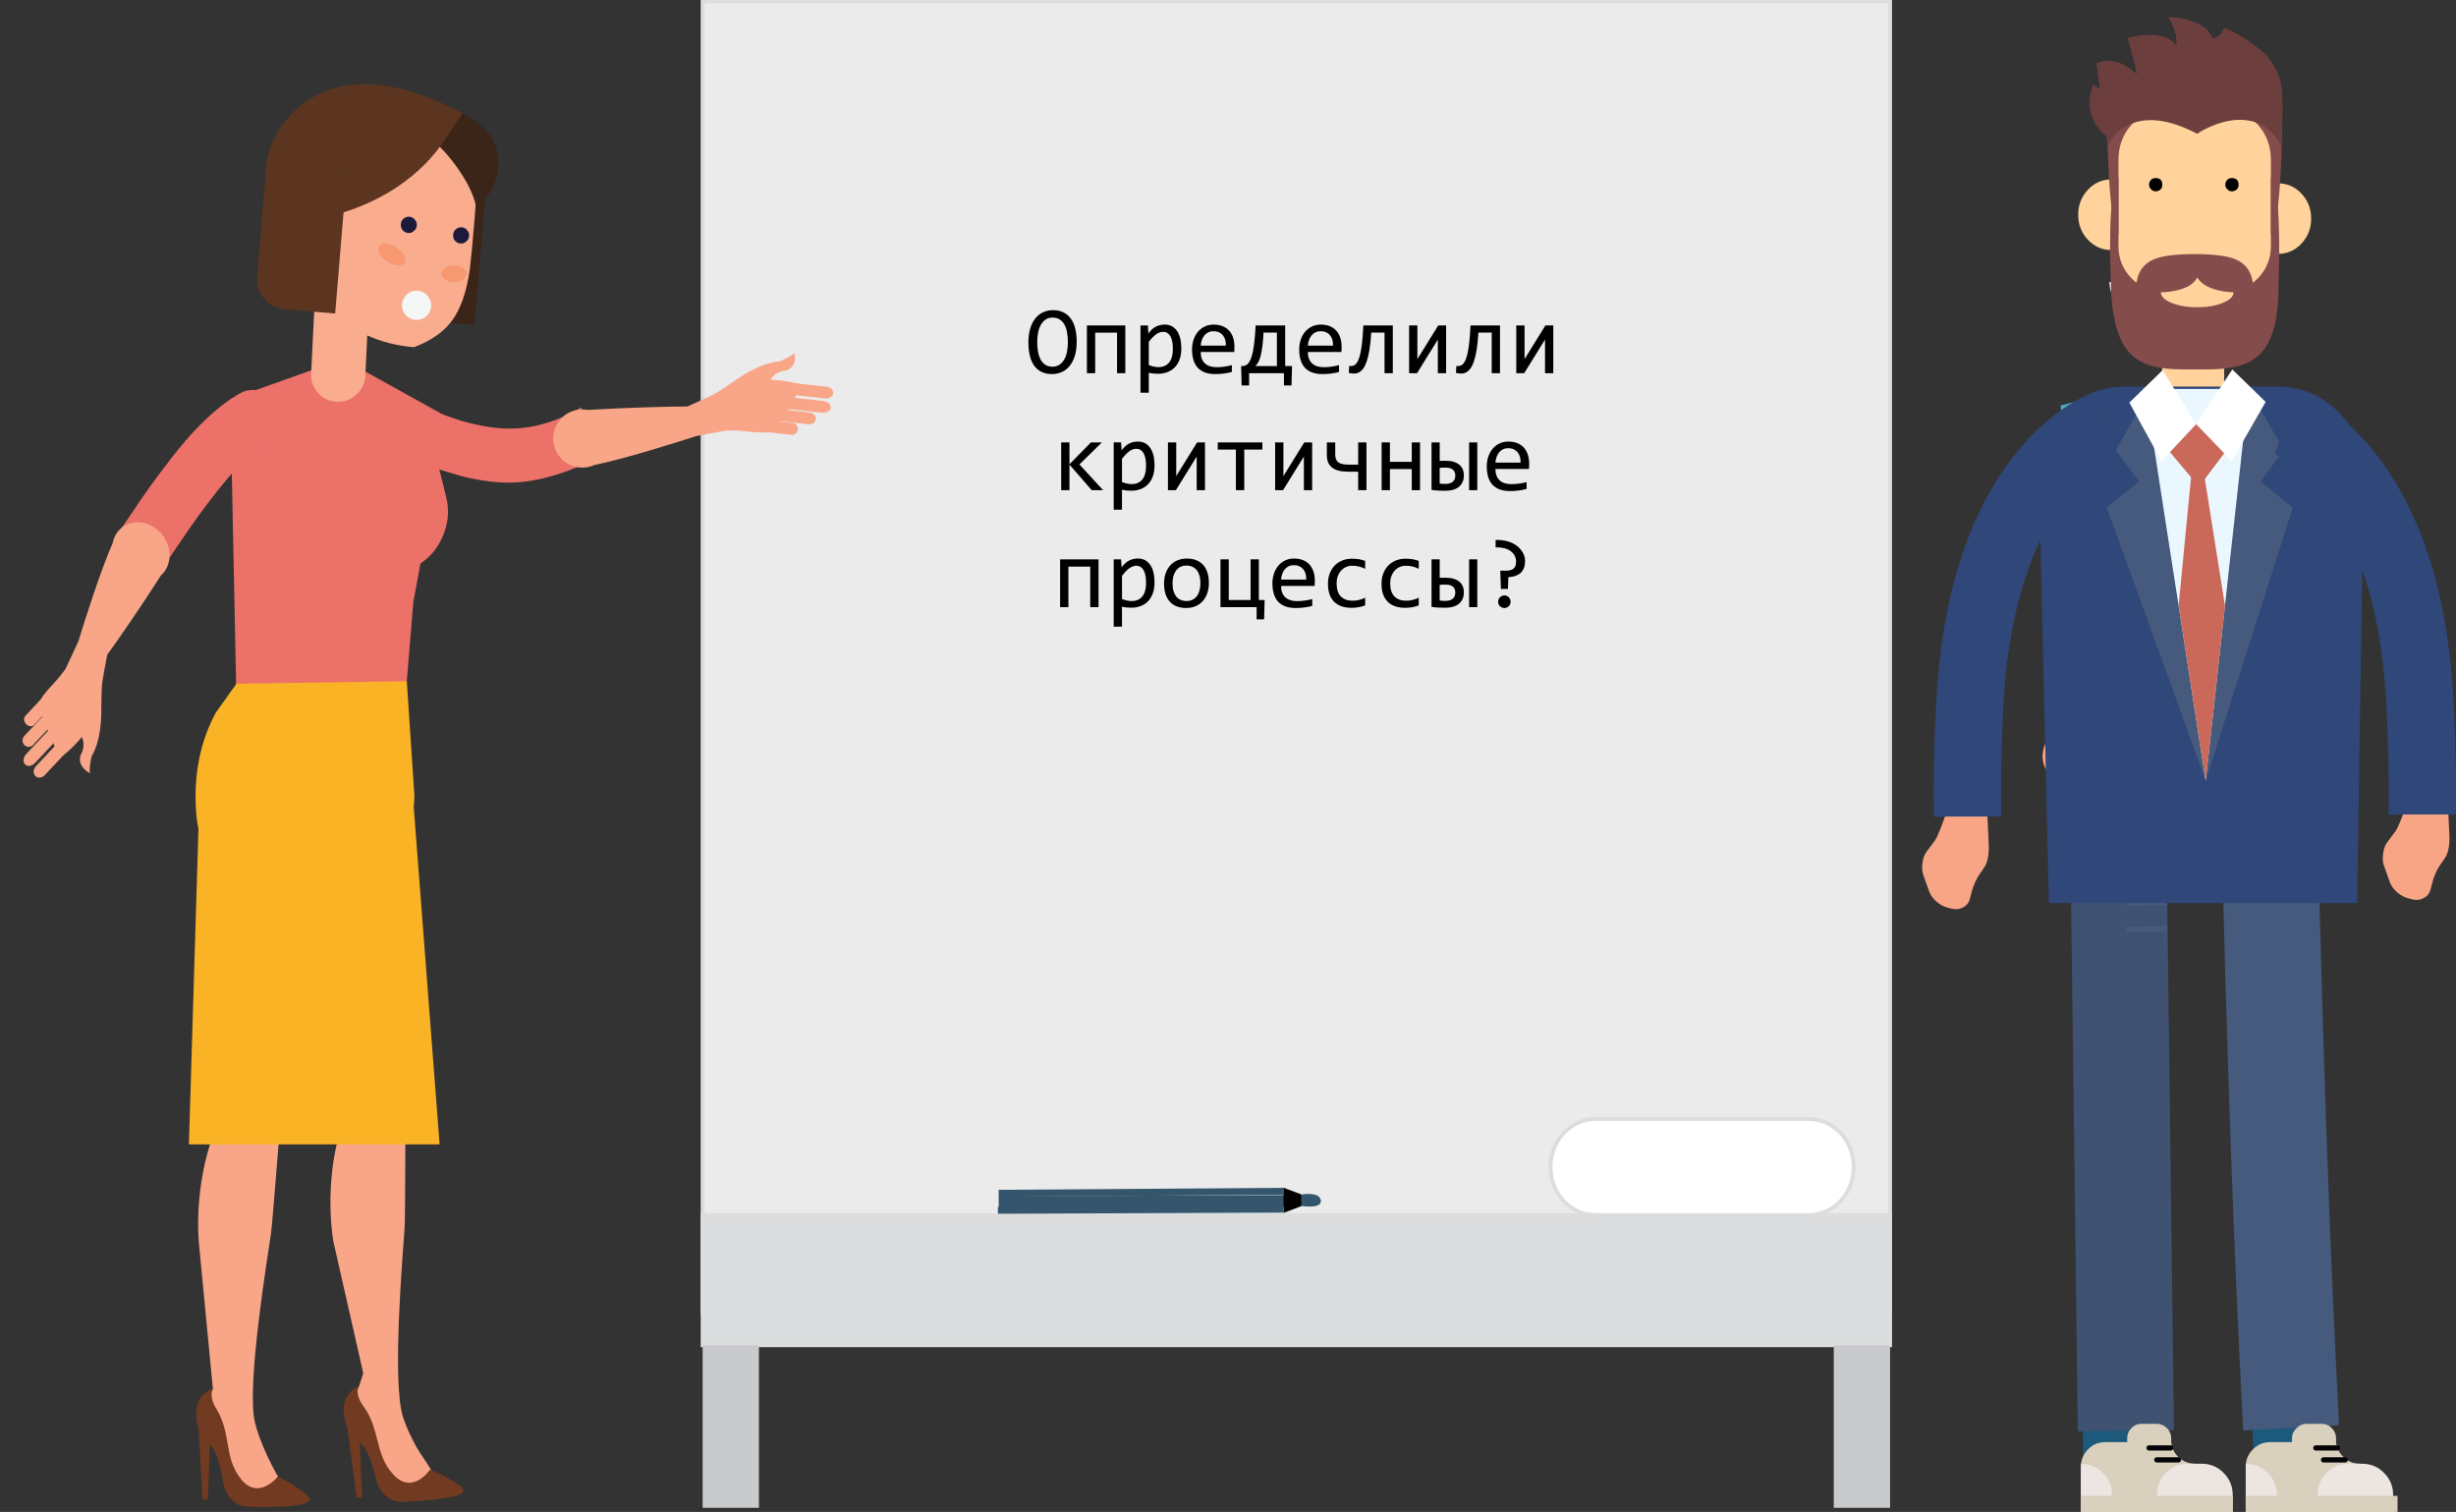 <?xml version="1.0" encoding="utf-8"?>
<!-- Generator: Adobe Illustrator 15.1.0, SVG Export Plug-In . SVG Version: 6.00 Build 0)  -->
<!DOCTYPE svg PUBLIC "-//W3C//DTD SVG 1.1//EN" "http://www.w3.org/Graphics/SVG/1.1/DTD/svg11.dtd">
<svg version="1.1" id="Layer_1" xmlns="http://www.w3.org/2000/svg" xmlns:xlink="http://www.w3.org/1999/xlink" x="0px" y="0px"
	 width="629.973px" height="387.795px" viewBox="0 0 629.973 387.795" enable-background="new 0 0 629.973 387.795"
	 xml:space="preserve">
<rect x="0" y="0" width="629.973" height="387.795" fill="#333333" stroke="none"/>
<g>
	<g>
		<rect x="180.23" y="0.352" fill="#EBEBEC" stroke="#DCDDDE" stroke-miterlimit="10" width="304.581" height="336.302"/>
		<rect x="180.23" y="311.666" fill="#DADBDC" stroke="#DCDDDE" stroke-miterlimit="10" width="304.581" height="33.367"/>
		<path fill="#FFFFFF" stroke="#DCDDDE" stroke-miterlimit="10" d="M397.72,299.334c0-6.812,5.166-12.331,11.539-12.331h54.694
			c6.373,0,11.537,5.521,11.537,12.331l0,0c0,6.813-5.164,12.333-11.537,12.333h-54.694
			C402.886,311.666,397.72,306.147,397.72,299.334L397.72,299.334z"/>
		<rect x="180.23" y="345.033" fill="#C9CACC" width="14.438" height="41.705"/>
		<rect x="470.371" y="345.033" fill="#C9CACC" width="14.438" height="41.705"/>
		<g>
			
				<rect x="291.177" y="271.465" transform="matrix(0.004 1 -1 0.004 599.629 14.274)" fill="#34556C" width="2.948" height="73.162"/>
			
				<rect x="291.778" y="273.828" transform="matrix(0.004 1 -1 0.004 601.778 16.378)" fill="#34556C" width="1.772" height="73.16"/>
			<polygon points="333.85,306.37 333.863,309.322 329.22,311.115 329.191,304.621 			"/>
			
				<rect x="291.757" y="269.097" transform="matrix(0.007 1 -1 0.007 596.38 11.022)" fill="#34556C" width="1.772" height="73.167"/>
			<path fill="#34556C" d="M333.863,309.322c0,0,5.28,0.847,4.938-1.466c-0.341-2.313-4.95-1.484-4.95-1.484"/>
		</g>
	</g>
</g>
<g>
	<g>
		<path fill="#F8A586" d="M627.859,205.33l0.424,8.953c0.099,2.697-0.33,4.688-1.274,5.969l-0.431,0.642
			c-1.323,1.752-2.25,3.694-2.77,5.828l-0.428,1.633c-0.236,0.854-0.808,1.518-1.703,1.99c-0.854,0.473-1.777,0.59-2.771,0.354
			l-1.139-0.285c-0.994-0.238-1.965-0.762-2.912-1.563c-0.902-0.806-1.516-1.658-1.848-2.56l-1.564-4.405
			c-0.283-0.9-0.332-1.919-0.143-3.056c0.143-1.139,0.498-2.086,1.063-2.844l2.131-2.842c0.712-0.998,2.107-4.596,4.193-10.806
			L627.859,205.33z"/>
		<path fill="#1C597B" d="M535.538,321.851c-1.229,1.33-1.819,2.916-1.772,4.764l0.567,47.254c0.048,1.849,0.688,3.437,1.921,4.763
			c1.229,1.276,2.725,1.918,4.475,1.918c1.754-0.047,3.223-0.734,4.408-2.063c1.229-1.326,1.846-2.914,1.846-4.76l-0.641-47.254
			c0-1.851-0.642-3.412-1.92-4.689c-1.229-1.328-2.726-1.985-4.478-1.985C538.193,319.84,536.724,320.527,535.538,321.851z"/>
		<path fill="#3F5272" d="M530.907,204.679l2.063,162.438l24.656-0.287l-2.063-162.438c-0.047-2.98-1.064-5.517-3.057-7.603
			c-1.988-2.086-4.357-3.104-7.105-3.057l-4.547,0.07c-2.795,0.047-5.164,1.139-7.104,3.271
			C531.808,199.208,530.861,201.74,530.907,204.679z"/>
		<path fill="#4DACB5" d="M528.564,103.989l2.203,31.691v67.438h63.881V135.68l2.203-31.691
			c-11.322-2.938-22.715-4.405-34.178-4.405l-12.576,0.643C542.564,100.934,535.386,102.189,528.564,103.989z"/>
		<path fill="#F8A586" d="M574.038,100.152c-4.069-0.381-7.858-0.568-11.364-0.568l-13.22,0.713
			c0.854,2.604,2.396,4.734,4.617,6.396c2.275,1.657,4.813,2.487,7.605,2.487c2.889,0,5.471-0.854,7.744-2.56
			C571.648,104.96,573.189,102.806,574.038,100.152z"/>
		<path fill="#3F5272" d="M594.648,177.036h-63.881v30.909c0,5.354,1.895,9.928,5.684,13.717c3.791,3.791,8.363,5.685,13.718,5.685
			h25.084c5.354,0,9.924-1.894,13.715-5.685c3.789-3.789,5.684-8.361,5.684-13.717L594.648,177.036L594.648,177.036z"/>
		<path fill="#455A7D" d="M578.657,227.06c4.599-0.806,8.39-2.982,11.371-6.535c3.078-3.646,4.617-7.842,4.617-12.578v-30.909
			h-31.975v30.909c0,4.736,1.516,8.932,4.547,12.578C570.251,224.076,574.066,226.255,578.657,227.06z"/>
		<g>
			<g>
				<path fill="#F8A586" d="M562.673,68.958c-1.988,0-3.693,0.711-5.117,2.131c-1.371,1.374-2.063,3.057-2.063,5.045v24.161
					l2.914,7.246l11.513-7.246v-24.16c0-1.989-0.709-3.672-2.136-5.046C566.413,69.669,564.708,68.958,562.673,68.958z"/>
			</g>
		</g>
		<g>
			<path fill="#11132D" d="M540.786,58.726c0.566,0,1.041-0.188,1.419-0.57c0.43-0.424,0.643-0.924,0.643-1.488
				c0-0.569-0.213-1.042-0.643-1.423c-0.378-0.38-0.853-0.566-1.419-0.566c-0.569,0-1.065,0.188-1.491,0.566
				c-0.381,0.381-0.568,0.854-0.568,1.423c0,0.564,0.188,1.064,0.568,1.488C539.72,58.535,540.216,58.726,540.786,58.726z"/>
			<path fill="#11132D" d="M556.919,58.726c0.563,0,1.041-0.188,1.418-0.57c0.428-0.424,0.643-0.924,0.643-1.488
				c0-0.569-0.215-1.042-0.643-1.423c-0.377-0.38-0.854-0.566-1.418-0.566c-0.57,0-1.045,0.188-1.427,0.566
				c-0.377,0.381-0.563,0.854-0.563,1.423c0,0.564,0.188,1.064,0.563,1.488C555.874,58.535,556.349,58.726,556.919,58.726z"/>
		</g>
		<path fill="#F5E7E7" d="M541.072,72.296c0,2.134,0.758,3.957,2.273,5.474c1.515,1.519,3.365,2.272,5.543,2.272
			c2.133,0,3.955-0.757,5.471-2.272c1.519-1.517,2.275-3.34,2.275-5.474H541.072z"/>
		<path fill="#1C597B" d="M577.411,321.427c-1.184,1.373-1.729,2.981-1.633,4.832c0.945,20.938,1.729,36.641,2.345,47.106
			c0.096,1.853,0.807,3.392,2.133,4.621c1.276,1.23,2.795,1.799,4.549,1.705c1.752-0.096,3.193-0.832,4.334-2.203
			c1.137-1.375,1.658-2.981,1.563-4.832c-0.76-13.123-1.518-28.776-2.272-46.969c-0.098-1.801-0.781-3.34-2.063-4.621
			c-1.325-1.229-2.842-1.822-4.547-1.772C580.066,319.39,578.597,320.101,577.411,321.427z"/>
		<path fill="#455A7D" d="M569.636,204.75c1.422,62.91,3.338,116.96,5.756,162.152l24.586-1.352
			c-2.369-45.049-4.266-98.816-5.684-161.302c-0.099-2.938-1.142-5.424-3.132-7.461c-1.985-2.086-4.381-3.104-7.176-3.057
			l-4.477,0.07c-2.795,0.096-5.162,1.209-7.105,3.342C570.464,199.277,569.538,201.812,569.636,204.75z"/>
		<path fill="none" stroke="#1B181D" stroke-width="1.35" d="M584.771,182.012v10.442c0,2.75,0.973,5.068,2.912,6.965
			c1.896,1.941,4.219,2.912,6.965,2.912"/>
		<line fill="none" stroke="#1B181D" stroke-width="1.35" x1="594.648" y1="182.012" x2="530.767" y2="182.012"/>
		<line fill="none" stroke="#455A7D" stroke-width="1.35" x1="555.851" y1="231.469" x2="545.478" y2="231.681"/>
		<line fill="none" stroke="#455A7D" stroke-width="1.35" x1="555.851" y1="238.216" x2="545.478" y2="238.359"/>
		<path fill="#F8A586" d="M525.509,198.496c0.52,0.713,1.396,1.324,2.631,1.849c1.274,0.52,2.367,0.713,3.268,0.569l0.711-0.146
			c0.9-0.144,1.99-0.188,3.271-0.144c1.276,0.047,2.369,0.168,3.27,0.355l1.634,0.354c0.854,0.237,1.684,0.071,2.487-0.496
			c0.806-0.569,1.326-1.354,1.563-2.346l0.354-1.139c0.236-0.996,0.189-2.084-0.141-3.269c-0.287-1.231-0.736-2.178-1.354-2.842
			l-3.192-3.412c-0.617-0.664-1.494-1.186-2.633-1.563c-1.089-0.381-2.084-0.498-2.982-0.354l-4.479,0.564
			c-2.795,0.521-4.643,2.133-5.541,4.832C523.519,193.972,523.9,196.363,525.509,198.496z"/>
		<path fill="#6D3E3E" d="M549.032,28.81l-12.08-7.035c-1.133,2.561-1.274,5.164-0.424,7.815c0.854,2.652,2.486,4.666,4.902,6.039
			L549.032,28.81z"/>
		<path fill="#FFD39B" d="M568.193,103.391c1.553-1.563,2.328-3.446,2.328-5.646V86.507h-15.93v11.239
			c0,2.208,0.774,4.089,2.328,5.646c1.555,1.552,3.436,2.328,5.645,2.328C564.763,105.719,566.638,104.942,568.193,103.391z"/>
		<path fill="#FFD39B" d="M584.314,47.019c-2.346,0-4.352,0.883-6.008,2.647c-1.658,1.765-2.49,3.896-2.49,6.401
			c0,2.495,0.832,4.629,2.49,6.403c1.656,1.767,3.662,2.647,6.008,2.647c2.355,0,4.365-0.884,6.023-2.647
			c1.657-1.774,2.485-3.908,2.485-6.403c0-2.505-0.828-4.64-2.485-6.401C588.679,47.901,586.669,47.019,584.314,47.019z"/>
		<path fill="#FFD39B" d="M547.57,19.912c-3.975,3.169-5.963,7.448-5.963,12.839v38.793c0,5.578,1.988,10.354,5.963,14.33
			c3.971,3.962,8.748,5.942,14.33,5.942h1.506c5.568,0,10.34-1.98,14.313-5.942c3.975-3.977,5.961-8.752,5.961-14.33V32.751
			c0-5.391-1.986-9.67-5.961-12.839c-3.73-2.979-8.502-4.473-14.313-4.473H561.9C556.085,15.441,551.31,16.932,547.57,19.912z"/>
		<path fill="#FFD39B" d="M535.552,48.667c-1.658,1.773-2.488,3.91-2.488,6.402c0,2.507,0.83,4.646,2.488,6.42
			c1.66,1.768,3.668,2.647,6.021,2.647c2.349,0,4.353-0.883,6.009-2.646c1.659-1.775,2.487-3.915,2.487-6.422
			c0-2.492-0.828-4.629-2.487-6.402c-1.656-1.766-3.66-2.646-6.009-2.646C539.22,46.021,537.212,46.903,535.552,48.667z"/>
		<path fill="#844C4B" d="M582.49,63.108c0,3.148-1.061,5.852-3.172,8.102c-2.104,2.239-4.635,3.358-7.592,3.358h-17.564
			c-2.959,0-5.487-1.119-7.594-3.358c-2.112-2.25-3.172-4.95-3.172-8.102V45.401c-1.266,1.374-1.975,6.228-2.123,14.555
			c-0.063,4.164-0.006,8.188,0.176,12.08c0.072,9.004,1.688,15.176,4.834,18.514c1.479,1.563,3.396,2.676,5.738,3.331
			c2.039,0.58,4.641,0.872,7.799,0.872h6.246c3.189,0,5.808-0.268,7.846-0.793c2.394-0.624,4.328-1.675,5.818-3.153
			c3.223-3.203,4.793-9.132,4.709-17.787c0.18-4.048,0.23-8.238,0.158-12.572c-0.137-8.651-0.84-13.669-2.107-15.043V63.108z"/>
		<path fill="#844C4B" d="M549.47,19.595c-2.377-0.328-3.998-0.46-4.865-0.397c-1.418,0.106-2.441,0.656-3.076,1.649
			c-0.719,1.132-1.078,3.001-1.078,5.61l0.033,4.788c0.051,3.848,0.152,7.438,0.301,10.776c0.478,10.676,1.351,16.757,2.613,18.246
			V40.995c0-3.438,1.059-6.373,3.172-8.813c2.104-2.442,4.635-3.664,7.594-3.664h17.564c2.957,0,5.488,1.222,7.592,3.664
			c2.111,2.438,3.172,5.377,3.172,8.813V60.27c1.271-1.489,2.142-7.568,2.615-18.246c0.148-3.338,0.248-6.933,0.299-10.776
			l0.033-4.788c0-5.199-1.354-8.896-4.059-11.098c-2.367-1.91-6.082-2.867-11.146-2.867l-14.375,7.654
			C554.23,20.149,552.101,19.964,549.47,19.595z"/>
		<path fill="#844C4B" d="M573.566,66.581c-2.092-0.94-5.635-1.412-10.619-1.412c-4.99,0-8.529,0.472-10.621,1.412
			c-2.93,1.31-4.393,3.836-4.393,7.574c0,4.135,1.463,7.658,4.393,10.574c2.938,2.916,6.479,4.374,10.621,4.374
			c4.143,0,7.68-1.458,10.619-4.374c2.926-2.916,4.391-6.439,4.391-10.574C577.954,70.417,576.49,67.89,573.566,66.581z"/>
		<path fill="#FFD39B" d="M558.269,74.49c-1.404,0.317-2.738,0.479-3.996,0.479c0,1.055,0.908,1.959,2.729,2.709
			c1.815,0.752,4.014,1.125,6.592,1.125c2.58,0,4.776-0.373,6.596-1.125c1.818-0.75,2.729-1.654,2.729-2.709l-1.144-0.065
			c-0.93-0.071-1.817-0.21-2.664-0.41c-2.733-0.636-4.576-1.749-5.518-3.346C562.845,72.74,561.07,73.856,558.269,74.49z"/>
		<path fill="#6D3E3E" d="M537.755,16.297l2.854,21.066c0.211-0.519,0.57-1.113,1.076-1.791c1.014-1.354,2.252-2.432,3.711-3.233
			c4.691-2.565,10.758-1.911,18.195,1.968c1.09-0.75,2.453-1.458,4.09-2.123c3.301-1.322,6.348-1.74,9.146-1.254
			c2.791,0.485,5.031,1.803,6.724,3.946c0.524,0.677,0.973,1.396,1.33,2.154c0.17,0.381,0.293,0.691,0.364,0.936l0.146-13.252
			c0.074-1.192-0.117-2.6-0.572-4.215c-0.918-3.233-2.715-5.902-5.391-8.006c-2.354-1.852-4.547-3.281-6.578-4.299
			c-1.014-0.516-1.789-0.846-2.33-0.98l-0.666,1.143c-0.611,0.806-1.357,1.308-2.234,1.505c-1.032-2.364-3.239-3.986-6.625-4.863
			c-1.688-0.436-3.278-0.629-4.771-0.588l1.205,2.379c0.75,1.857,1.01,3.461,0.772,4.803c-1.34-1.87-3.821-2.746-7.446-2.632
			c-1.81,0.063-3.482,0.313-5.025,0.745l0.775,2.74c0.612,2.252,1.156,4.449,1.633,6.598c-2.475-2.306-4.945-3.451-7.416-3.44
			C539.484,15.599,538.493,15.833,537.755,16.297z"/>
		<path fill="#010101" d="M571.325,48.542c0.287,0.354,0.681,0.53,1.179,0.53c0.494,0,0.92-0.177,1.274-0.53
			c0.285-0.284,0.43-0.674,0.43-1.172c0-0.496-0.145-0.924-0.43-1.279c-0.354-0.282-0.78-0.426-1.274-0.426
			c-0.498,0-0.892,0.144-1.179,0.426c-0.354,0.355-0.528,0.783-0.528,1.279C570.796,47.868,570.974,48.258,571.325,48.542z"/>
		<path fill="#010101" d="M551.775,48.542c0.283,0.354,0.676,0.53,1.172,0.53c0.498,0,0.924-0.177,1.279-0.53
			c0.283-0.284,0.424-0.674,0.424-1.172c0-0.496-0.141-0.924-0.424-1.279c-0.355-0.282-0.781-0.426-1.279-0.426
			c-0.496,0-0.889,0.144-1.172,0.426c-0.354,0.355-0.533,0.783-0.533,1.279C551.24,47.868,551.419,48.258,551.775,48.542z"/>
		<path fill="#F8A586" d="M509.698,207.724l0.427,8.953c0.098,2.7-0.332,4.688-1.275,5.971l-0.428,0.641
			c-1.326,1.752-2.25,3.693-2.771,5.826l-0.428,1.635c-0.236,0.853-0.81,1.517-1.705,1.988c-0.854,0.477-1.775,0.594-2.771,0.355
			l-1.137-0.283c-0.996-0.24-1.965-0.763-2.914-1.563c-0.897-0.807-1.514-1.658-1.848-2.561l-1.563-4.402
			c-0.28-0.902-0.334-1.92-0.143-3.059c0.143-1.138,0.498-2.084,1.063-2.843l2.134-2.842c0.711-0.996,2.104-4.598,4.19-10.805
			L509.698,207.724z"/>
		<g>
			<path fill="#304779" d="M599.808,105.656c-4.332-4.33-9.555-6.502-15.664-6.502h-38.896c-6.182,0-11.438,2.172-15.771,6.502
				c-4.334,4.333-6.502,9.557-6.502,15.664l2.561,110.288h79.072l1.703-110.288C606.31,115.212,604.144,109.99,599.808,105.656z"/>
			<polygon fill="#455A7D" points="579.851,123.469 585.792,115.455 576.837,99.747 565.773,200.271 588.095,130.224 			"/>
			<polygon fill="#455A7D" points="548.646,123.469 540.402,130.224 565.773,200.271 551.656,99.747 542.704,115.455 			"/>
			<polygon fill="#EBF7FE" points="576.837,99.747 550.202,99.747 565.773,200.271 			"/>
			<polygon fill="#FFFFFF" points="572.599,94.766 563.323,108.789 572.423,118.293 581.146,103.08 			"/>
			<polygon fill="#FFFFFF" points="554.728,94.942 546.181,103.257 554.425,118.293 563.323,108.789 			"/>
			<polygon fill="#CA695A" points="563.323,108.789 558.822,155.345 565.773,200.271 570.72,155.382 			"/>
			<polygon fill="#CA695A" points="563.323,108.789 556.607,115.97 564.052,124.834 570.527,116.271 			"/>
			<g>
				<path fill="#304779" d="M530.482,103.977c2.541-1.63,4.705-2.733,6.49-3.313l5.461,16.362c-1.146,0.45-2.547,1.275-4.203,2.479
					c-3.297,2.398-6.363,5.563-9.201,9.484c-9.02,12.471-14.09,30.13-15.215,52.977c-0.459,9.479-0.631,18.639-0.514,27.479H496.03
					c-0.119-9.277,0.064-18.715,0.549-28.313c1.386-28.18,8.343-49.941,20.869-65.298
					C521.435,110.942,525.777,106.99,530.482,103.977z"/>
			</g>
			<g>
				<path fill="#304779" d="M595.486,103.453c-2.539-1.632-4.703-2.734-6.49-3.314l-5.459,16.363
					c1.146,0.449,2.55,1.273,4.203,2.479c3.295,2.399,6.363,5.563,9.201,9.486c9.021,12.469,14.09,30.128,15.215,52.975
					c0.459,9.479,0.631,18.64,0.517,27.479h17.27c0.117-9.278-0.063-18.715-0.549-28.313c-1.383-28.18-8.342-49.94-20.869-65.298
					C604.532,110.419,600.193,106.469,595.486,103.453z"/>
			</g>
		</g>
		<path fill="#D9D1BD" d="M605.386,375.431l-0.144,12.363h-29.205v-11.652c0-1.707,0.617-3.176,1.851-4.406
			c1.231-1.229,2.703-1.846,4.406-1.846h16.909c0.189,1.561,0.875,2.887,2.063,3.979
			C602.402,374.908,603.777,375.431,605.386,375.431z"/>
		<path fill="#ECE5E1" d="M613.847,383.39v4.404h-19.398v-4.404c0-2.18,0.781-4.053,2.344-5.613
			c1.521-1.563,3.365-2.346,5.548-2.346h3.551c2.229,0,4.098,0.779,5.612,2.346C613.066,379.338,613.847,381.211,613.847,383.39z"/>
		<path fill="#ECE5E1" d="M581.724,377.847c1.518,1.516,2.275,3.363,2.275,5.543v4.404h-7.959v-11.652l0.067-0.711
			C578.288,375.48,580.159,376.283,581.724,377.847z"/>
		<path fill="#D9D1BD" d="M587.906,370.314v-1.42c0-0.994,0.381-1.848,1.14-2.559c0.711-0.761,1.563-1.14,2.561-1.14h3.906
			c1.043,0,1.916,0.379,2.629,1.14c0.711,0.711,1.063,1.563,1.063,2.559v1.42H587.906z"/>
		<rect x="576.038" y="383.674" fill="#D9D1BD" width="38.939" height="4.121"/>
		<path fill="#D9D1BD" d="M540.015,369.89h16.91c0.143,1.561,0.807,2.887,1.992,3.979c1.184,1.041,2.579,1.563,4.188,1.563
			l-0.145,12.363H533.76v-11.652c0-1.707,0.616-3.176,1.848-4.406C536.792,370.506,538.261,369.89,540.015,369.89z"/>
		<path fill="#ECE5E1" d="M572.7,383.39v4.404H553.23v-4.404c0-2.18,0.781-4.053,2.346-5.613c1.563-1.563,3.437-2.346,5.611-2.346
			h3.555c2.229,0,4.101,0.779,5.613,2.346C571.919,379.338,572.7,381.211,572.7,383.39z"/>
		<path fill="#ECE5E1" d="M533.833,375.431c2.178,0.049,4.051,0.854,5.61,2.416c1.519,1.516,2.273,3.363,2.273,5.543v4.404h-7.959
			v-11.652L533.833,375.431z"/>
		<path fill="#D9D1BD" d="M545.628,370.314v-1.42c0-0.994,0.354-1.848,1.063-2.559c0.711-0.761,1.586-1.14,2.629-1.14h3.908
			c0.994,0,1.871,0.379,2.631,1.14c0.709,0.711,1.063,1.563,1.063,2.559v1.42H545.628z"/>
		<rect x="533.761" y="383.674" fill="#D9D1BD" width="38.938" height="4.121"/>
		
			<line fill="none" stroke="#040406" stroke-width="1.35" stroke-linecap="round" x1="551.24" y1="371.379" x2="556.784" y2="371.379"/>
		
			<line fill="none" stroke="#040406" stroke-width="1.35" stroke-linecap="round" x1="553.232" y1="374.435" x2="558.775" y2="374.435"/>
		
			<line fill="none" stroke="#040406" stroke-width="1.35" stroke-linecap="round" x1="594.019" y1="371.379" x2="599.56" y2="371.379"/>
		
			<line fill="none" stroke="#040406" stroke-width="1.35" stroke-linecap="round" x1="596.007" y1="374.435" x2="601.552" y2="374.435"/>
	</g>
</g>
<g>
	<path fill="#3B2518" d="M108.812,82.294c-2.116-0.17-3.871-1.082-5.253-2.709c-1.386-1.638-1.992-3.513-1.813-5.64l2.296-27.782
		l20.648,1.708l-2.934,35.492L108.812,82.294z"/>
	<g>
		<path fill="#EC7169" d="M106.953,118.048c-1.425-1.403-2.12-3.104-2.088-5.086c0.026-1.975,0.727-3.678,2.091-5.104
			c1.41-1.423,3.076-2.118,5.012-2.09l6.372,2.172c5.049,1.445,9.515,2.104,13.386,1.971c3.875-0.093,7.94-1.019,12.202-2.775
			c2.134-0.905,3.859-1.788,5.188-2.647l1.011,14.358c-1.509,0.752-3.4,1.535-5.666,2.335c-4.627,1.594-8.922,2.458-12.896,2.591
			c-3.971,0.127-8.413-0.439-13.334-1.688l-6.248-1.879C110.003,120.169,108.328,119.454,106.953,118.048z"/>
	</g>
	<path fill="#3B2518" d="M73.64,69.421c-1.271-2.95-1.957-5.859-2.054-8.712c-0.148-3.434,0.604-6.24,2.259-8.432
		c1.494,3.211,4.138,6.516,7.94,9.911c3.709,3.296,7.227,5.561,10.548,6.783l1.657,9.249c-3.15,0.167-6.072-0.048-8.777-0.651
		c-2.938-0.669-5.235-1.521-6.905-2.56C76.232,73.694,74.674,71.837,73.64,69.421z"/>
	<path fill="#EC7169" d="M112.402,119.235l2.021,8.127c0.844,3.356,0.604,6.627-0.699,9.809c-1.229,3.118-3.188,5.568-5.879,7.366
		l-1.826,9.939l-2.743,33.187l-42.626-8.006l-1.578-77.276l28.885-10.288l26.803,14.887L112.402,119.235z"/>
	<g>
		<path fill="#F9AD8E" d="M80.954,72.478c0.11-1.937,0.885-3.535,2.313-4.792c1.438-1.26,3.104-1.854,4.99-1.794
			c1.936,0.11,3.534,0.887,4.794,2.32c1.254,1.434,1.851,3.092,1.792,4.988l-1.142,23.246c-0.11,1.888-0.884,3.49-2.32,4.792
			c-1.39,1.307-3.049,1.901-4.986,1.791c-1.895-0.058-3.492-0.808-4.8-2.242c-1.301-1.437-1.9-3.123-1.782-5.062L80.954,72.478z"/>
	</g>
	<path fill="#F9AD8E" d="M120.98,35.098c1.321,3.476,1.82,7.226,1.488,11.229l-0.689,9.196c-0.54,6.604-0.962,11.073-1.248,13.433
		c-0.813,5.813-2.344,10.244-4.587,13.287c-2.09,2.863-5.341,5.133-9.75,6.814c-8.724-0.727-16.105-4.089-22.159-10.092
		c-5.837-5.8-8.454-11.975-7.871-18.521l1.563-18.026c0.327-3.965,1.573-7.536,3.733-10.726L120.98,35.098z"/>
	<path fill="#3B2518" d="M116.994,28.149c6.208,2.982,9.729,6.545,10.573,10.7c0.491,2.698,0.328,5.248-0.485,7.653
		c-0.931,2.626-2.58,4.791-4.948,6.49c-0.688-3.187-2.421-6.679-5.19-10.468c-2.687-3.688-5.429-6.404-8.223-8.152l0.417-8.583
		C111.907,26.165,114.526,26.948,116.994,28.149z"/>
	<path fill="#5B351F" d="M68.254,43.209c0.564-5.694,2.917-10.532,7.04-14.518c4.075-3.935,8.984-6.232,14.734-6.896
		c4.694-0.517,9.614-0.011,14.758,1.505c3.805,1.069,8.42,2.969,13.841,5.697c-0.984,1.585-2.505,3.875-4.557,6.889
		c-3.033,4.592-7.046,8.576-12.022,11.964c-4.82,3.21-10.147,5.615-15.973,7.226l-0.292,2.68c-0.097,1.128-0.552,2.063-1.37,2.804
		c-0.862,0.687-1.843,0.988-2.929,0.896l-6.57-0.544L70.15,56.53C68.634,50.143,68.007,45.7,68.254,43.209z"/>
	<path fill="#1D193D" d="M106.156,59.235c-0.409,0.396-0.896,0.573-1.467,0.529c-0.563-0.054-1.042-0.313-1.429-0.768
		c-0.345-0.402-0.5-0.918-0.445-1.534c0.045-0.564,0.271-1.021,0.685-1.365c0.46-0.391,0.968-0.563,1.536-0.52
		c0.564,0.05,1.021,0.302,1.361,0.758c0.39,0.415,0.568,0.901,0.521,1.47C106.863,58.416,106.611,58.895,106.156,59.235z"/>
	<path fill="#1D193D" d="M119.572,61.94c-0.405,0.396-0.897,0.571-1.467,0.525c-0.56-0.046-1.04-0.304-1.431-0.761
		c-0.34-0.408-0.495-0.917-0.44-1.528c0.045-0.568,0.277-1.025,0.685-1.369c0.458-0.389,0.972-0.567,1.537-0.519
		c0.563,0.048,1.021,0.301,1.36,0.758c0.394,0.413,0.568,0.901,0.521,1.469C120.279,61.12,120.032,61.601,119.572,61.94z"/>
	<path fill="#F9AD8E" d="M80.2,54.656c1.162,1.38,1.678,2.97,1.522,4.762l-0.527,6.433l-6.434-0.533
		c-1.793-0.147-3.252-0.91-4.37-2.275c-1.174-1.331-1.682-2.898-1.535-4.688c0.145-1.793,0.91-3.272,2.286-4.441
		c1.331-1.167,2.896-1.686,4.688-1.527C77.624,52.521,79.081,53.285,80.2,54.656z"/>
	<path fill="#FBB326" d="M104.347,174.727l1.939,29.208c0.062,5.016-1.654,9.315-5.157,12.914
		c-3.456,3.594-7.692,5.422-12.706,5.487l-19.865,0.252c-6.667,0.086-10.96-0.471-12.866-1.68
		c-3.626-2.272-5.473-7.688-5.526-16.248c-0.062-8.039,1.671-15.327,5.179-21.854l5.3-7.445L104.347,174.727z"/>
	<path fill="#5B351F" d="M88.908,44.909l-2.936,35.502l-12.94-1.072c-2.118-0.175-3.872-1.077-5.261-2.71
		c-1.384-1.635-1.986-3.512-1.81-5.633l2.29-27.793L88.908,44.909z"/>
	<g>
		<path fill="#EC7169" d="M70.925,104.621c0.43,1.616,0.401,3.417-0.118,5.383c-0.179,0.737-0.439,1.419-0.785,2.062l-0.609,0.774
			l-0.794,0.644l-1.281,0.786c-1.066,0.71-2.152,1.583-3.271,2.626c-2.763,2.355-5.896,5.838-9.41,10.438
			c-2.436,3.059-5.349,7.103-8.74,12.138l-3.943,5.756l-11.987-8.022l3.968-5.826c2.808-4.275,5.902-8.588,9.286-12.937
			c3.716-4.931,7.445-9.066,11.208-12.412c1.5-1.313,3.066-2.53,4.699-3.661l2.044-1.29l1.481-0.729
			c0.39-0.125,0.938-0.229,1.66-0.302c1.114-0.102,2.145,0.021,3.083,0.36C69.266,101.135,70.433,102.538,70.925,104.621z"/>
	</g>
	<g>
		<path fill="#F8A687" d="M72.162,380.357C72.527,379.823,73.446,380.84,72.162,380.357c-1.602-0.604-0.414-2.092-1.093-1.977
			c-2.141-3.949-4.598-9.095-5.68-13.563c-2.245-9.162,3.256-42.396,4.104-48.322c0.435-3.002,1.789-21.793,3.067-35.908
			c0.121-0.625,0.197-1.271,0.197-1.938c0-4.963-3.699-8.978-8.261-8.978c-4.567,0-8.267,4.015-8.267,8.978
			c0,0.576,0.057,1.143,0.15,1.688l-0.284,0.021c0.332,3.944-0.044,7.625-0.653,8.981c-2.502,5.556-5.296,16.708-4.472,29.021
			l3.653,38.023c-0.038,0.021-0.059,0.049-0.083,0.071c-0.507,0.589-1.083,0.613-0.896,2.281l-1.481,3.576l3.619,4.666
			c1.554,7.313,1.67,17.479,10.902,16.545l0.104,0.16l4.461,1.373l2.148-0.326l1.476,0.135
			C74.878,384.865,73.708,383.066,72.162,380.357z"/>
		<path fill="#723A21" d="M78.397,383.176c-2.345-2.035-7.116-4.461-7.116-4.461s-5.005,6.338-9.521,0.588
			c-4.41-5.607-2.366-11.592-6.23-17.892c-2.1-3.436-0.957-4.829-0.907-5.303c-1.921,0.729-5.521,3.021-3.889,9.752l0.198,0.34
			l1.022,18.396h1.389l0.475-13.992c0.755,0.541,2.313,2.459,3.404,9.324c0.979,6.17,5.735,6.492,5.735,6.492
			s11.383,0.547,15.192-0.814C78.152,385.605,80.749,385.201,78.397,383.176z"/>
	</g>
	<g>
		<path fill="#F8A687" d="M111.187,378.652c-0.184-0.164-0.354-0.338-0.453-0.547c-0.186-0.381-0.021-0.873-0.227-1.229
			c-1.117-1.955-2.677-3.857-3.799-5.933c-1.288-2.381-2.481-4.848-3.319-7.447c-2.945-8.979-0.004-42.495,0.39-48.455
			c0.203-3.022,0.121-21.856,0.313-36.006c0.073-0.63,0.103-1.277,0.054-1.947c-0.383-4.938-4.377-8.694-8.938-8.385
			c-4.556,0.31-7.938,4.572-7.558,9.519c0.051,0.569,0.142,1.137,0.276,1.678l-0.277,0.031c0.637,3.907,0.539,7.604,0.032,9
			c-2.063,5.709-4.001,17.016-2.23,29.232l7.729,34.077l-1.184,3.586c-0.027,0.021-0.058,0.041-0.075,0.074
			c-0.463,0.623-1.037,0.685-0.713,2.328l-1.216,3.664l3.974,4.414c2.1,7.184,3.006,17.311,12.139,15.742l0.115,0.164l4.559,1.053
			l2.12-0.471l1.481,0.033c-0.605-0.021-1.452-1.677-1.739-2.132c-0.302-0.465-0.548-1.018-0.872-1.467
			C111.618,379.017,111.394,378.842,111.187,378.652z"/>
		<path fill="#723A21" d="M117.767,380.908c-2.501-1.864-7.445-3.971-7.445-3.971s-4.508,6.666-9.459,1.242
			c-4.822-5.283-3.25-11.396-7.577-17.41c-2.367-3.273-1.328-4.752-1.322-5.227c-1.858,0.86-5.276,3.391-3.129,9.981l0.227,0.336
			l2.425,18.271l1.39-0.105l-0.589-13.971c0.776,0.488,2.481,2.285,4.103,9.061c1.45,6.08,6.22,6.07,6.22,6.07
			s11.404-0.221,15.104-1.844C117.707,383.344,120.262,382.763,117.767,380.908z"/>
	</g>
	<polygon fill="#FBB326" points="112.76,293.517 48.457,293.517 51.328,198.66 105.631,200.556 	"/>
	<g>
		<path fill="#F8A687" d="M25.977,182.484c0,0,0.192,7.075-2.481,11.514c0,0-0.655,2.592-0.425,4.332c0,0-3.258-1.521-2.442-4.567
			c0,0,1.999-2.927-0.361-5.974c0,0-1.291-3.809-0.167-6.412c1.12-2.61,2.79-3.079,3.958-2.951
			C24.057,178.426,25.973,180.346,25.977,182.484z"/>
		<g>
			<path fill="#F8A687" d="M16.987,192.942c0.702-0.749,0.771-1.873,0.146-2.508l0,0c-0.623-0.629-1.697-0.54-2.407,0.21
				l-5.514,5.88c-0.708,0.753-0.771,1.874-0.147,2.507l0,0c0.626,0.636,1.696,0.537,2.399-0.206L16.987,192.942z"/>
			<path fill="#F8A687" d="M15.125,189.148c0.784-0.833,0.913-2.021,0.286-2.656l0,0c-0.622-0.636-1.761-0.475-2.546,0.364
				l-6.144,6.542c-0.785,0.833-0.911,2.029-0.292,2.662l0,0c0.626,0.63,1.764,0.473,2.545-0.363L15.125,189.148z"/>
			<path fill="#F8A687" d="M13.257,185.993c0.6-0.646,0.586-1.683-0.029-2.316l0,0c-0.626-0.639-1.624-0.624-2.233,0.025
				l-4.77,5.076c-0.604,0.652-0.593,1.688,0.03,2.32l0,0c0.624,0.636,1.621,0.625,2.229-0.021L13.257,185.993z"/>
			<path fill="#F8A687" d="M12.671,181.74c0.503-0.536,0.399-1.479-0.227-2.115l0,0c-0.625-0.64-1.533-0.716-2.035-0.184
				l-3.926,4.187c-0.501,0.535-0.398,1.478,0.226,2.115l0,0c0.62,0.633,1.529,0.714,2.029,0.184L12.671,181.74z"/>
		</g>
		<path fill="#F8A687" d="M25.977,182.484c0,0,0.021-3.893,0.15-6.487c0.053-1.024,0.981-6.135,1.376-8.038l-0.018-0.006
			c2.169-2.887,9.378-13.379,13.76-20.314c0.421-0.376,0.802-0.816,1.13-1.316c2.155-3.317,1.107-8.129-2.342-10.743
			c-3.446-2.621-7.995-2.059-10.155,1.259c-0.501,0.772-0.824,1.628-0.992,2.514c-3.069,6.858-7.282,20.253-8.819,25.234
			l-0.015-0.01c-0.068,0.243-3.262,7.029-3.262,7.029s0,0-1.39,1.804c-1.383,1.805-4.811,4.908-5.31,6.841
			c-0.494,1.938,5.243,13.984,5.243,13.984C19.667,191.922,25.977,182.484,25.977,182.484z"/>
	</g>
	<g>
		<path fill="#F8A687" d="M189.065,97.243c0,0,5.562-4.124,10.925-4.574c0,0,2.524-0.952,3.768-2.106c0,0,0.965,3.354-2.03,4.438
			c0,0-3.698,0.115-4.562,3.641c0,0-2.193,3.13-5.041,3.734c-2.854,0.604-4.354-0.41-5.031-1.379
			C187.092,100.994,187.351,98.451,189.065,97.243z"/>
		<g>
			<path fill="#F8A687" d="M203.509,98.25c-1.073-0.113-2.021,0.463-2.108,1.294l0,0c-0.089,0.837,0.706,1.606,1.782,1.729
				l8.437,0.916c1.076,0.124,2.02-0.463,2.111-1.291l0,0c0.091-0.84-0.705-1.604-1.775-1.724L203.509,98.25z"/>
			<path fill="#F8A687" d="M201.713,101.809c-1.195-0.131-2.24,0.438-2.329,1.273l0,0c-0.091,0.832,0.803,1.613,2.003,1.75
				l9.391,1.022c1.194,0.129,2.24-0.438,2.331-1.275l0,0c0.087-0.831-0.802-1.611-1.999-1.744L201.713,101.809z"/>
			<path fill="#F8A687" d="M200.432,105.013c-0.925-0.1-1.748,0.499-1.843,1.328l0,0c-0.091,0.838,0.591,1.592,1.52,1.695
				l7.285,0.797c0.935,0.1,1.755-0.497,1.85-1.329l0,0c0.091-0.835-0.589-1.591-1.519-1.694L200.432,105.013z"/>
			<path fill="#F8A687" d="M197.403,107.858c-0.767-0.087-1.456,0.521-1.55,1.356l0,0c-0.089,0.835,0.456,1.578,1.225,1.663
				l6.002,0.652c0.768,0.082,1.461-0.524,1.55-1.358l0,0c0.09-0.832-0.454-1.576-1.218-1.659L197.403,107.858z"/>
		</g>
		<path fill="#F8A687" d="M189.065,97.243c0,0-3.142,2.176-5.318,3.533c-0.856,0.535-5.59,2.695-7.39,3.466l0.004,0.019
			c-3.771-0.038-17.05,0.339-25.567,0.885c-0.585-0.115-1.197-0.159-1.82-0.125c-4.116,0.211-7.278,3.719-7.063,7.834
			c0.209,4.112,3.718,7.281,7.834,7.069c0.959-0.049,1.857-0.282,2.688-0.655c7.569-1.506,21.172-5.81,26.206-7.433l0.004,0.015
			c0.24-0.083,7.841-1.449,7.841-1.449s0,0,2.39,0.046c2.378,0.047,7.179,0.931,9.063,0.223c1.886-0.712,7.722-11.88,7.722-11.88
			C200.892,96.769,189.065,97.243,189.065,97.243z"/>
	</g>
	<path fill="#F79871" d="M113.202,70.213c0,1.192,1.443,2.168,3.224,2.168c1.785,0,3.225-0.976,3.225-2.168
		c0-1.191-1.438-2.161-3.225-2.161C114.648,68.052,113.202,69.021,113.202,70.213z"/>
	<path fill="#F79871" d="M97.227,63.099c-0.663,0.994,0.26,2.778,2.062,3.979c1.803,1.201,3.81,1.369,4.473,0.377
		c0.662-0.992-0.267-2.775-2.071-3.979C99.889,62.275,97.889,62.107,97.227,63.099z"/>
	<circle fill="#F5F6F6" cx="106.853" cy="78.309" r="3.75"/>
</g>
<g>
	<rect x="212.368" y="78.48" fill="none" width="238.913" height="141.529"/>
	<path d="M276.172,87.649c0,1.434-0.17,2.669-0.507,3.711c-0.338,1.042-0.794,1.901-1.366,2.582
		c-0.574,0.68-1.245,1.185-2.016,1.515c-0.77,0.329-1.581,0.493-2.436,0.493c-1.024,0-1.918-0.186-2.68-0.556
		c-0.761-0.37-1.392-0.905-1.893-1.604c-0.5-0.7-0.873-1.553-1.117-2.558s-0.366-2.139-0.366-3.399c0-1.416,0.167-2.646,0.5-3.688
		s0.787-1.901,1.361-2.582c0.572-0.681,1.242-1.186,2.008-1.515c0.766-0.33,1.575-0.495,2.43-0.495c1.024,0,1.918,0.188,2.679,0.563
		c0.762,0.375,1.395,0.91,1.897,1.604c0.505,0.696,0.882,1.544,1.13,2.545C276.048,85.268,276.172,86.396,276.172,87.649z
		 M273.914,87.806c0-0.936-0.07-1.792-0.214-2.569c-0.143-0.776-0.372-1.445-0.688-2.008s-0.728-0.997-1.228-1.307
		c-0.501-0.31-1.104-0.464-1.813-0.464c-0.685,0-1.271,0.165-1.765,0.495c-0.491,0.328-0.896,0.776-1.214,1.343
		c-0.316,0.564-0.555,1.229-0.708,1.989c-0.154,0.761-0.231,1.568-0.231,2.423c0,0.943,0.072,1.805,0.221,2.582
		c0.146,0.776,0.376,1.444,0.688,2.002c0.313,0.559,0.718,0.99,1.215,1.3c0.496,0.311,1.094,0.464,1.794,0.464
		c0.685,0,1.272-0.164,1.771-0.494c0.496-0.329,0.904-0.776,1.228-1.344c0.321-0.564,0.561-1.228,0.714-1.982
		C273.836,89.48,273.914,88.671,273.914,87.806z"/>
	<path d="M288.648,95.73h-2.123V85.331h-5.604V95.73h-2.124V83.473h9.852L288.648,95.73L288.648,95.73z"/>
	<path d="M303.015,89.383c0,1.091-0.151,2.043-0.458,2.855c-0.306,0.813-0.727,1.489-1.264,2.025
		c-0.536,0.537-1.172,0.94-1.903,1.208c-0.731,0.269-1.525,0.403-2.38,0.403c-0.392,0-0.779-0.021-1.166-0.062
		c-0.387-0.041-0.779-0.109-1.179-0.208v5.127h-2.124v-17.26h1.893l0.135,2.053c0.609-0.838,1.261-1.427,1.952-1.765
		s1.439-0.507,2.246-0.507c0.7,0,1.313,0.146,1.844,0.438c0.529,0.293,0.972,0.706,1.331,1.238c0.357,0.533,0.626,1.177,0.806,1.93
		S303.015,88.455,303.015,89.383z M300.843,89.48c0-0.644-0.047-1.232-0.142-1.771c-0.093-0.537-0.242-0.997-0.444-1.379
		c-0.204-0.383-0.465-0.683-0.781-0.896c-0.316-0.216-0.695-0.323-1.135-0.323c-0.27,0-0.542,0.043-0.818,0.128
		c-0.276,0.086-0.563,0.229-0.859,0.429c-0.297,0.198-0.609,0.464-0.939,0.793c-0.329,0.33-0.683,0.738-1.057,1.228v5.944
		c0.392,0.163,0.802,0.291,1.233,0.386c0.431,0.093,0.854,0.14,1.27,0.14c1.147,0,2.047-0.389,2.698-1.166
		C300.517,92.213,300.843,91.043,300.843,89.48z"/>
	<path d="M316.64,88.956c0,0.301-0.006,0.554-0.014,0.757c-0.008,0.204-0.021,0.396-0.037,0.574h-8.604
		c0,1.253,0.35,2.216,1.05,2.887c0.7,0.672,1.709,1.007,3.027,1.007c0.356,0,0.716-0.014,1.072-0.042
		c0.358-0.028,0.704-0.066,1.038-0.115c0.333-0.05,0.653-0.104,0.958-0.165c0.308-0.062,0.589-0.128,0.851-0.201v1.746
		c-0.578,0.163-1.231,0.295-1.959,0.396c-0.729,0.103-1.483,0.152-2.267,0.152c-1.05,0-1.953-0.144-2.71-0.428
		s-1.377-0.697-1.86-1.238c-0.483-0.542-0.843-1.205-1.073-1.99c-0.231-0.785-0.349-1.674-0.349-2.667
		c0-0.861,0.124-1.68,0.373-2.447c0.248-0.77,0.609-1.444,1.086-2.025c0.478-0.582,1.061-1.044,1.753-1.386
		c0.689-0.343,1.477-0.514,2.354-0.514c0.854,0,1.611,0.134,2.271,0.403c0.658,0.269,1.214,0.648,1.667,1.141
		c0.449,0.493,0.793,1.092,1.023,1.795C316.523,87.297,316.64,88.085,316.64,88.956z M314.428,88.65
		c0.024-0.545-0.027-1.044-0.157-1.495c-0.131-0.451-0.332-0.84-0.604-1.166c-0.271-0.324-0.612-0.58-1.019-0.763
		c-0.407-0.185-0.879-0.274-1.416-0.274c-0.464,0-0.889,0.09-1.271,0.269c-0.383,0.18-0.712,0.433-0.988,0.758
		s-0.5,0.716-0.672,1.172c-0.171,0.456-0.275,0.957-0.315,1.501L314.428,88.65L314.428,88.65z"/>
	<path d="M331.409,93.899l-0.134,4.956h-1.941V95.73h-8.936v3.125h-1.917l-0.122-4.956h0.171c0.309,0,0.602-0.049,0.879-0.146
		c0.276-0.099,0.533-0.283,0.769-0.557c0.236-0.271,0.454-0.65,0.653-1.135c0.199-0.483,0.378-1.11,0.537-1.881
		c0.158-0.77,0.297-1.702,0.415-2.802s0.217-2.399,0.299-3.906h7.568v10.426H331.409z M327.528,85.305h-3.418
		c-0.082,1.4-0.188,2.593-0.317,3.577c-0.13,0.984-0.283,1.812-0.458,2.479s-0.376,1.201-0.604,1.6
		c-0.229,0.398-0.48,0.712-0.757,0.939h5.554V85.305z"/>
	<path d="M344.128,88.956c0,0.301-0.004,0.554-0.013,0.757c-0.008,0.204-0.021,0.396-0.036,0.574h-8.605
		c0,1.253,0.351,2.216,1.051,2.887c0.699,0.672,1.709,1.007,3.026,1.007c0.357,0,0.718-0.014,1.074-0.042
		c0.357-0.028,0.703-0.066,1.037-0.115c0.334-0.05,0.653-0.104,0.958-0.165c0.306-0.062,0.588-0.128,0.849-0.201v1.746
		c-0.576,0.163-1.229,0.295-1.959,0.396c-0.729,0.103-1.481,0.152-2.265,0.152c-1.05,0-1.953-0.144-2.71-0.428
		s-1.377-0.697-1.861-1.238c-0.482-0.542-0.843-1.205-1.072-1.99c-0.232-0.785-0.35-1.674-0.35-2.667
		c0-0.861,0.124-1.68,0.373-2.447c0.248-0.77,0.61-1.444,1.086-2.025c0.479-0.582,1.062-1.044,1.752-1.386
		c0.691-0.343,1.479-0.514,2.356-0.514c0.854,0,1.611,0.134,2.27,0.403c0.66,0.269,1.216,0.648,1.667,1.141
		c0.451,0.493,0.793,1.092,1.025,1.795C344.013,87.297,344.128,88.085,344.128,88.956z M341.919,88.65
		c0.025-0.545-0.026-1.044-0.158-1.495c-0.13-0.451-0.332-0.84-0.604-1.166c-0.272-0.324-0.612-0.58-1.02-0.763
		c-0.406-0.185-0.88-0.274-1.416-0.274c-0.466,0-0.889,0.09-1.271,0.269c-0.383,0.18-0.712,0.433-0.989,0.758
		c-0.275,0.325-0.5,0.716-0.671,1.172s-0.275,0.957-0.315,1.501L341.919,88.65L341.919,88.65z"/>
	<path d="M357.265,95.73h-2.125V85.305h-3.418c-0.099,1.678-0.241,3.113-0.435,4.31c-0.19,1.196-0.421,2.195-0.688,2.997
		c-0.271,0.803-0.574,1.434-0.916,1.894c-0.344,0.459-0.71,0.793-1.104,1.001c-0.395,0.207-0.812,0.31-1.251,0.306
		c-0.438-0.005-0.891-0.063-1.354-0.178l0.098-1.758c0.326,0.032,0.631,0.018,0.916-0.049c0.285-0.065,0.549-0.223,0.793-0.471
		c0.244-0.249,0.466-0.605,0.666-1.074c0.199-0.468,0.38-1.093,0.543-1.874c0.163-0.78,0.303-1.738,0.421-2.875
		c0.118-1.135,0.214-2.487,0.287-4.06h7.566V95.73L357.265,95.73z"/>
	<path d="M363.563,83.473v8.631l5.347-8.631h2.026V95.73h-2.124V87.1l-5.349,8.63h-2.024V83.473H363.563z"/>
	<path d="M384.753,95.73h-2.124V85.305h-3.418c-0.098,1.678-0.242,3.113-0.434,4.31c-0.192,1.196-0.421,2.195-0.689,2.997
		c-0.268,0.803-0.572,1.434-0.916,1.894c-0.342,0.459-0.71,0.793-1.104,1.001c-0.396,0.207-0.813,0.31-1.251,0.306
		c-0.439-0.005-0.893-0.063-1.355-0.178l0.1-1.758c0.326,0.032,0.631,0.018,0.916-0.049c0.285-0.065,0.549-0.223,0.793-0.471
		c0.244-0.249,0.466-0.605,0.666-1.074c0.197-0.468,0.38-1.093,0.543-1.874c0.163-0.78,0.303-1.738,0.421-2.875
		c0.118-1.135,0.214-2.487,0.287-4.06h7.566L384.753,95.73L384.753,95.73z"/>
	<path d="M391.052,83.473v8.631l5.349-8.631h2.024V95.73h-2.124V87.1l-5.347,8.63h-2.026V83.473H391.052z"/>
	<path d="M282.948,125.73h-2.917l-5.713-6.566v6.566h-2.124v-12.257h2.124v5.604l5.505-5.604h2.809l-5.75,5.652L282.948,125.73z"/>
	<path d="M296.142,119.383c0,1.091-0.151,2.043-0.458,2.855c-0.305,0.813-0.727,1.489-1.263,2.025
		c-0.537,0.537-1.173,0.94-1.904,1.208c-0.731,0.269-1.525,0.403-2.38,0.403c-0.392,0-0.778-0.021-1.166-0.062
		c-0.387-0.041-0.778-0.109-1.179-0.208v5.127h-2.124v-17.26h1.893l0.135,2.053c0.609-0.838,1.261-1.427,1.952-1.765
		s1.44-0.507,2.246-0.507c0.7,0,1.313,0.146,1.844,0.438c0.529,0.293,0.972,0.706,1.331,1.238c0.357,0.533,0.626,1.177,0.806,1.93
		S296.142,118.455,296.142,119.383z M293.97,119.48c0-0.644-0.047-1.232-0.142-1.771c-0.093-0.537-0.242-0.997-0.444-1.379
		c-0.204-0.383-0.465-0.683-0.781-0.896c-0.316-0.216-0.695-0.323-1.135-0.323c-0.27,0-0.542,0.043-0.817,0.128
		c-0.277,0.086-0.563,0.229-0.86,0.429c-0.297,0.198-0.609,0.464-0.939,0.793c-0.329,0.33-0.683,0.738-1.057,1.228v5.944
		c0.392,0.163,0.802,0.291,1.233,0.386c0.431,0.093,0.854,0.14,1.271,0.14c1.146,0,2.046-0.389,2.697-1.166
		C293.644,122.213,293.97,121.043,293.97,119.48z"/>
	<path d="M301.709,113.473v8.631l5.348-8.631h2.025v12.257h-2.124v-8.63l-5.347,8.63h-2.026v-12.257H301.709z"/>
	<path d="M323.803,115.305h-4.649v10.426h-2.148v-10.426h-4.649v-1.831h11.448L323.803,115.305L323.803,115.305z"/>
	<path d="M329.199,113.473v8.631l5.347-8.631h2.026v12.257h-2.124v-8.63l-5.347,8.63h-2.026v-12.257H329.199z"/>
	<path d="M348.376,120.981h-2.524c-1.896,0-3.288-0.354-4.177-1.063c-0.887-0.708-1.33-1.737-1.33-3.088v-3.357h2.148v3.076
		c0,0.488,0.064,0.898,0.195,1.232c0.13,0.334,0.339,0.604,0.628,0.813c0.289,0.207,0.659,0.355,1.109,0.445
		c0.451,0.09,0.999,0.134,1.644,0.134h2.307v-5.701h2.125v12.257h-2.125V120.981L348.376,120.981z"/>
	<path d="M364.245,125.73h-2.123v-5.42h-5.604v5.42h-2.124v-12.257h2.124v4.98h5.604v-4.98h2.123V125.73z"/>
	<path d="M369.287,118.211c0.293-0.008,0.567-0.015,0.824-0.02c0.256-0.004,0.521-0.006,0.8-0.006c0.765,0,1.434,0.092,2.008,0.273
		c0.573,0.185,1.053,0.438,1.436,0.771c0.383,0.329,0.668,0.725,0.854,1.185c0.188,0.46,0.28,0.958,0.28,1.496
		c0,0.65-0.11,1.223-0.329,1.715c-0.221,0.491-0.533,0.904-0.94,1.238c-0.405,0.334-0.903,0.586-1.495,0.758
		c-0.591,0.171-1.29,0.256-2.104,0.256c-0.521,0-1.073-0.015-1.654-0.043c-0.582-0.028-1.174-0.087-1.774-0.178v-12.183h2.1v4.736
		L369.287,118.211L369.287,118.211z M373.291,121.97c0-0.643-0.201-1.142-0.604-1.494c-0.402-0.354-1.043-0.531-1.923-0.531
		c-0.235,0-0.478,0.004-0.722,0.013c-0.244,0.008-0.496,0.021-0.757,0.037v4.027c0.261,0.041,0.509,0.066,0.745,0.079
		c0.235,0.013,0.472,0.02,0.707,0.02c0.497,0,0.908-0.06,1.231-0.178c0.325-0.118,0.584-0.274,0.775-0.471
		c0.19-0.194,0.329-0.423,0.415-0.684C373.246,122.527,373.291,122.256,373.291,121.97z M376.831,125.73v-12.257h2.1v12.257H376.831
		z"/>
	<path d="M392.237,118.956c0,0.301-0.004,0.554-0.013,0.757c-0.01,0.204-0.021,0.396-0.036,0.574h-8.606
		c0,1.253,0.353,2.216,1.051,2.887c0.699,0.672,1.709,1.007,3.027,1.007c0.357,0,0.716-0.014,1.074-0.042
		c0.355-0.028,0.703-0.066,1.037-0.115c0.334-0.05,0.651-0.104,0.958-0.165c0.306-0.062,0.588-0.128,0.849-0.201v1.746
		c-0.578,0.163-1.23,0.295-1.959,0.396c-0.729,0.103-1.483,0.152-2.265,0.152c-1.052,0-1.953-0.144-2.71-0.428
		c-0.759-0.284-1.379-0.697-1.861-1.238c-0.484-0.542-0.843-1.205-1.074-1.99c-0.23-0.785-0.348-1.674-0.348-2.667
		c0-0.861,0.123-1.68,0.372-2.447c0.248-0.77,0.608-1.444,1.086-2.025c0.477-0.582,1.061-1.044,1.752-1.386
		c0.689-0.343,1.478-0.514,2.354-0.514c0.854,0,1.611,0.134,2.271,0.403c0.66,0.269,1.215,0.648,1.667,1.141
		c0.451,0.493,0.793,1.092,1.024,1.795C392.12,117.297,392.237,118.085,392.237,118.956z M390.027,118.65
		c0.023-0.545-0.028-1.044-0.158-1.495s-0.332-0.84-0.604-1.166c-0.272-0.324-0.612-0.58-1.021-0.763
		c-0.407-0.185-0.879-0.274-1.416-0.274c-0.465,0-0.888,0.09-1.27,0.269c-0.385,0.18-0.714,0.433-0.989,0.758
		c-0.276,0.325-0.501,0.716-0.671,1.172c-0.172,0.456-0.277,0.957-0.318,1.501L390.027,118.65L390.027,118.65z"/>
	<path d="M281.776,155.73h-2.124v-10.399h-5.604v10.399h-2.124v-12.257h9.852V155.73L281.776,155.73z"/>
	<path d="M296.142,149.383c0,1.091-0.151,2.043-0.458,2.855c-0.305,0.813-0.727,1.489-1.263,2.025
		c-0.537,0.537-1.173,0.94-1.904,1.208c-0.731,0.269-1.525,0.403-2.38,0.403c-0.392,0-0.778-0.021-1.166-0.062
		c-0.387-0.041-0.778-0.109-1.179-0.208v5.127h-2.124V143.47h1.893l0.135,2.052c0.609-0.838,1.261-1.427,1.953-1.765
		c0.69-0.338,1.439-0.507,2.245-0.507c0.7,0,1.313,0.146,1.844,0.438c0.529,0.293,0.972,0.706,1.331,1.238
		c0.357,0.533,0.626,1.177,0.806,1.93C296.053,147.614,296.142,148.455,296.142,149.383z M293.97,149.48
		c0-0.644-0.047-1.232-0.142-1.771c-0.093-0.537-0.242-0.997-0.444-1.379c-0.204-0.383-0.465-0.683-0.781-0.896
		c-0.316-0.216-0.695-0.323-1.135-0.323c-0.27,0-0.542,0.043-0.817,0.128c-0.277,0.086-0.563,0.229-0.86,0.429
		c-0.297,0.198-0.609,0.464-0.939,0.793c-0.329,0.33-0.683,0.738-1.057,1.228v5.944c0.392,0.163,0.802,0.291,1.233,0.386
		c0.431,0.093,0.854,0.14,1.271,0.14c1.146,0,2.046-0.389,2.697-1.166C293.644,152.213,293.97,151.043,293.97,149.48z"/>
	<path d="M310.083,149.505c0,0.952-0.134,1.825-0.402,2.618c-0.27,0.794-0.654,1.473-1.159,2.039
		c-0.507,0.564-1.119,1.005-1.844,1.317c-0.726,0.313-1.546,0.47-2.467,0.47c-0.879,0-1.667-0.136-2.361-0.408
		c-0.695-0.271-1.286-0.674-1.771-1.202c-0.483-0.528-0.854-1.185-1.109-1.965c-0.258-0.781-0.386-1.681-0.386-2.698
		c0-0.952,0.135-1.82,0.403-2.605c0.27-0.784,0.654-1.46,1.159-2.025c0.505-0.564,1.119-1.005,1.844-1.317s1.546-0.471,2.466-0.471
		c0.879,0,1.667,0.137,2.362,0.409c0.694,0.271,1.286,0.671,1.771,1.195c0.484,0.523,0.854,1.179,1.11,1.959
		S310.083,148.496,310.083,149.505z M307.91,149.602c0-0.758-0.083-1.418-0.25-1.982c-0.167-0.566-0.405-1.038-0.714-1.416
		c-0.311-0.38-0.687-0.664-1.129-0.854c-0.443-0.189-0.938-0.286-1.483-0.286c-0.635,0-1.178,0.124-1.629,0.372
		c-0.452,0.249-0.821,0.579-1.11,0.994s-0.5,0.897-0.636,1.446c-0.134,0.55-0.2,1.125-0.2,1.729c0,0.757,0.083,1.42,0.25,1.989
		c0.167,0.57,0.404,1.043,0.714,1.422s0.685,0.663,1.123,0.854c0.438,0.19,0.937,0.286,1.488,0.286c0.636,0,1.179-0.124,1.63-0.373
		c0.451-0.247,0.821-0.579,1.11-0.994s0.5-0.896,0.635-1.447C307.842,150.793,307.91,150.213,307.91,149.602z"/>
	<path d="M324.377,153.899l-0.122,4.956h-1.929v-3.125h-9.265v-12.257h2.124v10.426h5.591v-10.426h2.124v10.426H324.377
		L324.377,153.899z"/>
	<path d="M337.255,148.956c0,0.301-0.004,0.554-0.012,0.757c-0.008,0.204-0.021,0.396-0.037,0.574h-8.604
		c0,1.253,0.35,2.216,1.05,2.887c0.7,0.672,1.709,1.007,3.026,1.007c0.357,0,0.717-0.014,1.073-0.042
		c0.358-0.028,0.704-0.066,1.038-0.115c0.333-0.05,0.653-0.104,0.958-0.165c0.306-0.062,0.588-0.128,0.85-0.201v1.746
		c-0.577,0.163-1.23,0.295-1.96,0.396c-0.729,0.103-1.481,0.151-2.265,0.151c-1.05,0-1.953-0.144-2.71-0.427
		c-0.757-0.284-1.377-0.698-1.861-1.238c-0.482-0.543-0.843-1.205-1.072-1.99c-0.232-0.785-0.35-1.674-0.35-2.667
		c0-0.862,0.124-1.68,0.373-2.447c0.248-0.77,0.61-1.444,1.086-2.025c0.479-0.582,1.062-1.044,1.752-1.386
		c0.691-0.343,1.479-0.514,2.356-0.514c0.854,0,1.611,0.134,2.271,0.402c0.66,0.27,1.216,0.648,1.667,1.142s0.793,1.091,1.025,1.795
		C337.14,147.297,337.255,148.085,337.255,148.956z M335.045,148.65c0.024-0.545-0.027-1.044-0.157-1.495
		c-0.132-0.451-0.332-0.84-0.604-1.166c-0.272-0.324-0.612-0.58-1.019-0.763c-0.407-0.185-0.881-0.274-1.416-0.274
		c-0.466,0-0.889,0.09-1.271,0.269c-0.383,0.18-0.712,0.433-0.989,0.758c-0.275,0.325-0.5,0.716-0.671,1.172
		s-0.275,0.957-0.315,1.501L335.045,148.65L335.045,148.65z"/>
	<path d="M350.17,155.278c-0.554,0.212-1.121,0.368-1.703,0.471s-1.182,0.151-1.801,0.151c-1.937,0-3.428-0.524-4.474-1.575
		c-1.046-1.05-1.568-2.582-1.568-4.603c0-0.968,0.15-1.847,0.452-2.637c0.301-0.789,0.724-1.465,1.271-2.025
		c0.546-0.563,1.194-0.995,1.952-1.301c0.757-0.306,1.593-0.458,2.502-0.458c0.637,0,1.229,0.045,1.782,0.135
		c0.555,0.09,1.082,0.235,1.587,0.438v2.025c-0.527-0.275-1.066-0.479-1.616-0.604c-0.551-0.125-1.116-0.188-1.702-0.188
		c-0.546,0-1.063,0.104-1.544,0.313c-0.484,0.207-0.909,0.506-1.276,0.896c-0.365,0.392-0.654,0.867-0.866,1.429
		c-0.212,0.561-0.315,1.195-0.315,1.903c0,1.48,0.358,2.59,1.079,3.326c0.722,0.736,1.721,1.104,2.996,1.104
		c0.578,0,1.139-0.065,1.681-0.195c0.541-0.13,1.063-0.324,1.566-0.586L350.17,155.278L350.17,155.278z"/>
	<path d="M363.916,155.278c-0.554,0.212-1.121,0.368-1.703,0.471s-1.182,0.151-1.8,0.151c-1.938,0-3.429-0.524-4.475-1.575
		c-1.046-1.05-1.568-2.582-1.568-4.603c0-0.968,0.15-1.847,0.451-2.637c0.302-0.789,0.725-1.465,1.27-2.025
		c0.546-0.563,1.197-0.995,1.953-1.301c0.758-0.306,1.592-0.458,2.503-0.458c0.636,0,1.229,0.045,1.782,0.135
		c0.554,0.09,1.082,0.235,1.587,0.438v2.025c-0.528-0.275-1.066-0.479-1.617-0.604c-0.55-0.125-1.115-0.188-1.702-0.188
		c-0.546,0-1.062,0.104-1.545,0.313c-0.482,0.207-0.908,0.506-1.273,0.896c-0.367,0.392-0.655,0.867-0.867,1.429
		c-0.212,0.561-0.317,1.195-0.317,1.903c0,1.48,0.36,2.59,1.08,3.326c0.723,0.736,1.722,1.104,2.997,1.104
		c0.578,0,1.139-0.065,1.68-0.195s1.063-0.324,1.567-0.586L363.916,155.278L363.916,155.278z"/>
	<path d="M369.287,148.211c0.293-0.008,0.567-0.015,0.824-0.02c0.256-0.004,0.521-0.006,0.8-0.006c0.765,0,1.434,0.092,2.008,0.273
		c0.573,0.185,1.053,0.438,1.436,0.771c0.383,0.329,0.668,0.725,0.854,1.185c0.188,0.46,0.28,0.958,0.28,1.496
		c0,0.65-0.11,1.223-0.329,1.715c-0.221,0.491-0.533,0.904-0.94,1.238c-0.405,0.334-0.903,0.586-1.495,0.758
		c-0.591,0.171-1.29,0.256-2.104,0.256c-0.521,0-1.073-0.015-1.654-0.043c-0.582-0.028-1.174-0.087-1.774-0.178v-12.184h2.1v4.737
		L369.287,148.211L369.287,148.211z M373.291,151.97c0-0.643-0.201-1.142-0.604-1.494c-0.402-0.354-1.043-0.531-1.923-0.531
		c-0.235,0-0.478,0.004-0.722,0.013c-0.244,0.008-0.496,0.021-0.757,0.037v4.027c0.261,0.041,0.509,0.066,0.745,0.079
		c0.235,0.013,0.472,0.02,0.707,0.02c0.497,0,0.908-0.06,1.231-0.178c0.325-0.118,0.584-0.274,0.775-0.471
		c0.19-0.194,0.329-0.423,0.415-0.684C373.246,152.527,373.291,152.256,373.291,151.97z M376.831,155.73v-12.257h2.1v12.257H376.831
		z"/>
	<path d="M391.187,143.901c0,1.317-0.366,2.316-1.101,2.997c-0.73,0.681-1.794,1.063-3.187,1.153l-0.1,3.003h-1.816l-0.158-4.675
		h1.428c0.496,0,0.911-0.053,1.245-0.159c0.334-0.104,0.604-0.256,0.808-0.451c0.201-0.196,0.35-0.435,0.438-0.715
		c0.09-0.28,0.135-0.596,0.135-0.945c0-0.595-0.123-1.123-0.365-1.587c-0.244-0.464-0.588-0.854-1.025-1.172
		c-0.439-0.318-0.962-0.558-1.568-0.721c-0.604-0.163-1.268-0.244-1.981-0.244h-0.308v-1.903h0.33c0.822,0,1.572,0.078,2.252,0.231
		c0.682,0.155,1.286,0.364,1.819,0.629c0.532,0.265,0.996,0.576,1.392,0.935c0.396,0.357,0.726,0.736,0.988,1.136
		c0.265,0.398,0.46,0.812,0.586,1.238S391.187,143.495,391.187,143.901z M385.876,152.727c0.229,0,0.439,0.043,0.635,0.128
		c0.195,0.086,0.364,0.201,0.509,0.349c0.143,0.146,0.255,0.318,0.336,0.519s0.122,0.409,0.122,0.629
		c0,0.219-0.041,0.427-0.122,0.622c-0.081,0.196-0.193,0.364-0.336,0.508c-0.145,0.143-0.313,0.256-0.509,0.342
		c-0.193,0.085-0.404,0.129-0.635,0.129c-0.219,0-0.427-0.044-0.622-0.129c-0.193-0.086-0.366-0.199-0.513-0.342
		c-0.146-0.144-0.261-0.313-0.342-0.508c-0.081-0.194-0.122-0.402-0.122-0.622c0-0.221,0.041-0.43,0.122-0.629
		s0.193-0.373,0.342-0.519c0.146-0.146,0.316-0.263,0.513-0.349C385.449,152.77,385.657,152.727,385.876,152.727z"/>
</g>
</svg>
